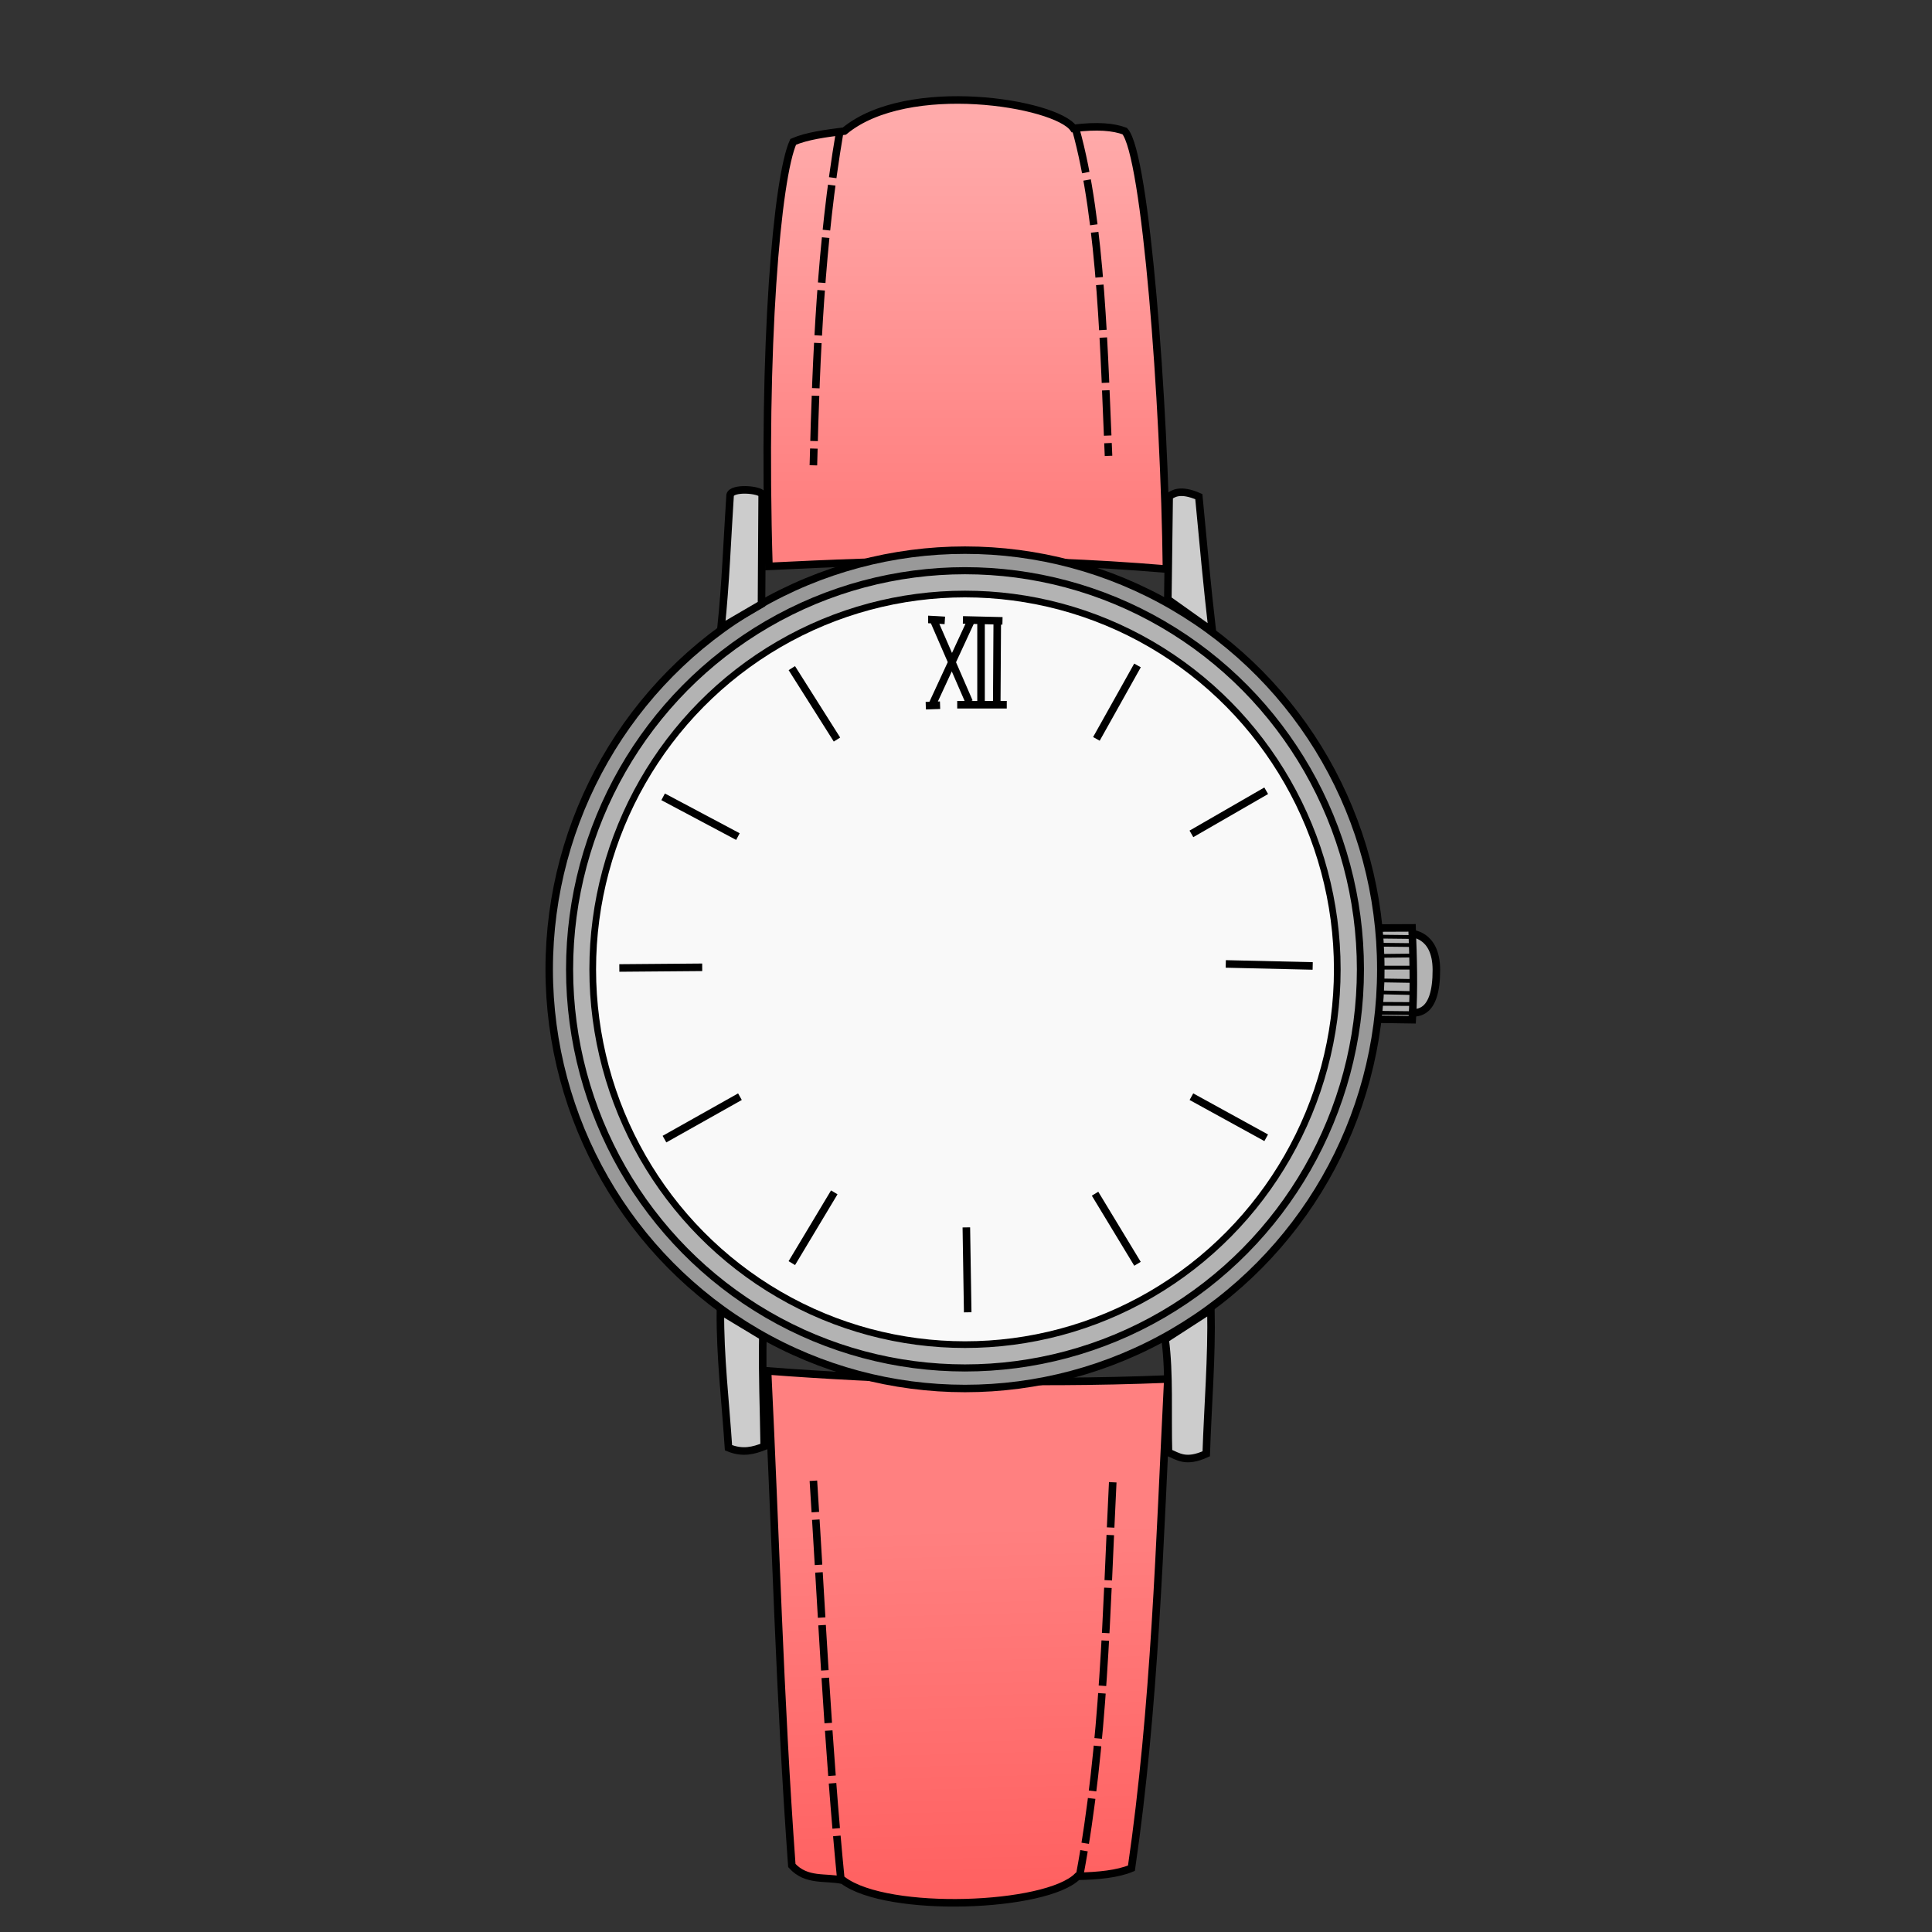 <svg xmlns="http://www.w3.org/2000/svg" xmlns:xlink="http://www.w3.org/1999/xlink" cursor="default" viewBox="0 0 256 256">
    <rect x="0" y="0" width="256" height="256" fill="#333333" stroke="none"/>
    <defs>
        <linearGradient id="linearGradient2">
            <stop offset="0" stop-color="#ff8080"/>
            <stop offset="1" stop-color="#faa"/>
        </linearGradient>
        <linearGradient id="linearGradient0">
            <stop offset="0" stop-color="#f55"/>
            <stop offset="1" stop-color="#ff8080"/>
        </linearGradient>
        <linearGradient id="linearGradient1" x1="132.857" x2="131.071" y1="1058.791" y2="992.719" gradientUnits="userSpaceOnUse" xlink:href="#linearGradient0"/>
        <linearGradient id="linearGradient3" x1="132.5" x2="132.5" y1="857.005" y2="807.362" gradientUnits="userSpaceOnUse" xlink:href="#linearGradient2"/>
    </defs>
    <g stroke="#000" transform="translate(-2.4 -790.35)">
        <path fill="#b3b3b3" fill-rule="evenodd" d="M189.335 924.567c.867-.01 3.41.223 3.393-5.714-.014-4.884-3.494-4.816-3.494-4.816z"/>
        <path fill="#b3b3b3" fill-rule="evenodd" d="M184.866 925.398l-.022-12.08 4.664-.021c.148 3.943.285 7.896.022 12.17z"/>
        <path fill="url(#linearGradient3)" fill-rule="evenodd" d="M104.286 865.398c-.901-29.455 1.103-51.592 3.214-56.25 1.8-.785 4.289-1.11 6.786-1.429 8.409-6.96 28.005-3.721 30.357-.357 3.163-.396 5.287-.198 6.786.357 2.778 2.97 5.297 36.012 5.535 58.036-20.198-1.696-36.337-1.16-52.678-.357z"/>
        <path fill="url(#linearGradient1)" fill-rule="evenodd" d="M104.107 972.005c1.072 21.845 1.592 43.14 3.214 65.536 1.952 2.16 4.501 1.446 6.786 1.964 5.937 4.44 26.933 3.623 31.072-.536 2.785-.053 5.305-.307 7.142-1.071 3.125-21.439 3.732-43.157 4.822-64.822-18.997.773-38.212.062-53.036-1.071z"/>
        <ellipse cx="130.268" cy="918.791" fill="#999" stroke-width=".988" rx="55.095" ry="55.542"/>
        <ellipse cx="130.268" cy="918.791" fill="#b3b3b3" stroke-width=".94" rx="52.395" ry="52.819"/>
        <ellipse cx="130.268" cy="918.791" fill="#f9f9f9" stroke-width=".885" rx="49.329" ry="49.729"/>
        <path fill="#ccc" fill-rule="evenodd" d="M97.857 964.059c-.053 6.041.677 12.083 1.072 18.125 1.892.78 3.337.367 4.732-.179-.06-4.85-.277-9.544-.179-14.554zM157.232 982.809c1.289.521 2.269 1.42 5 .178.209-6.369.751-12.738.625-19.107l-6.071 3.929c.612 4.536.302 9.995.446 15zM97.946 873.523c.605-5.791.817-11.713 1.198-17.579.263-1.042 3.922-.739 4.249-.1-.03 4.852-.06 9.471-.09 14.554zM157.143 869.773l.178-13.66c.504-.323 1.427-1.051 3.929.044.558 5.974 1.112 11.954 1.786 17.812z"/>
        <path fill="none" d="M90.268 895.934l9.91 5.267M84.464 918.612l10.982-.09M90.446 941.29l10-5.624M107.321 957.72l5.625-9.376M130.446 952.987l.179 11.25M147.5 948.523l5.625 9.286M160.268 935.666l9.91 5.446M164.821 918.076l11.518.268M160.268 900.844l9.91-5.714M147.679 888.255l5.446-9.732M107.321 878.88l5.983 9.464M125.953 883.667l5.051-10.923M126.206 872.744l4.609 10.607M132.393 872.997v10.354M134.54 872.997l-.063 10.354M129.236 883.73h6.566M125.07 883.856l1.894-.063M125.385 872.429c.253 0 2.21.126 2.21.126M129.994 872.492l5.24.126"/>
        <path fill="none" stroke-width=".5" d="M185.357 923.367l4.241.022M189.62 920.33l-4.084-.066M185.446 921.849l4.04.089M189.598 918.568h-4.018M185.491 917.005c.179 0 4.13-.045 4.13-.045M189.33 914.505l-4.017-.045M189.397 915.576l-4.018-.044M189.286 924.594l-4.018-.044"/>
        <path fill="none" stroke-dasharray="6,1" d="M113.84 1039.594c-1.743-17.678-2.528-35.357-3.661-53.035M149.844 986.76c-.85 16.925-1.109 34.528-4.375 52.053M113.645 807.961c-2.46 14.483-3.105 29.363-3.466 44.044M144.915 807.373c3.504 12.414 3.798 30.69 4.37 43.382"/>
    </g>
</svg>
